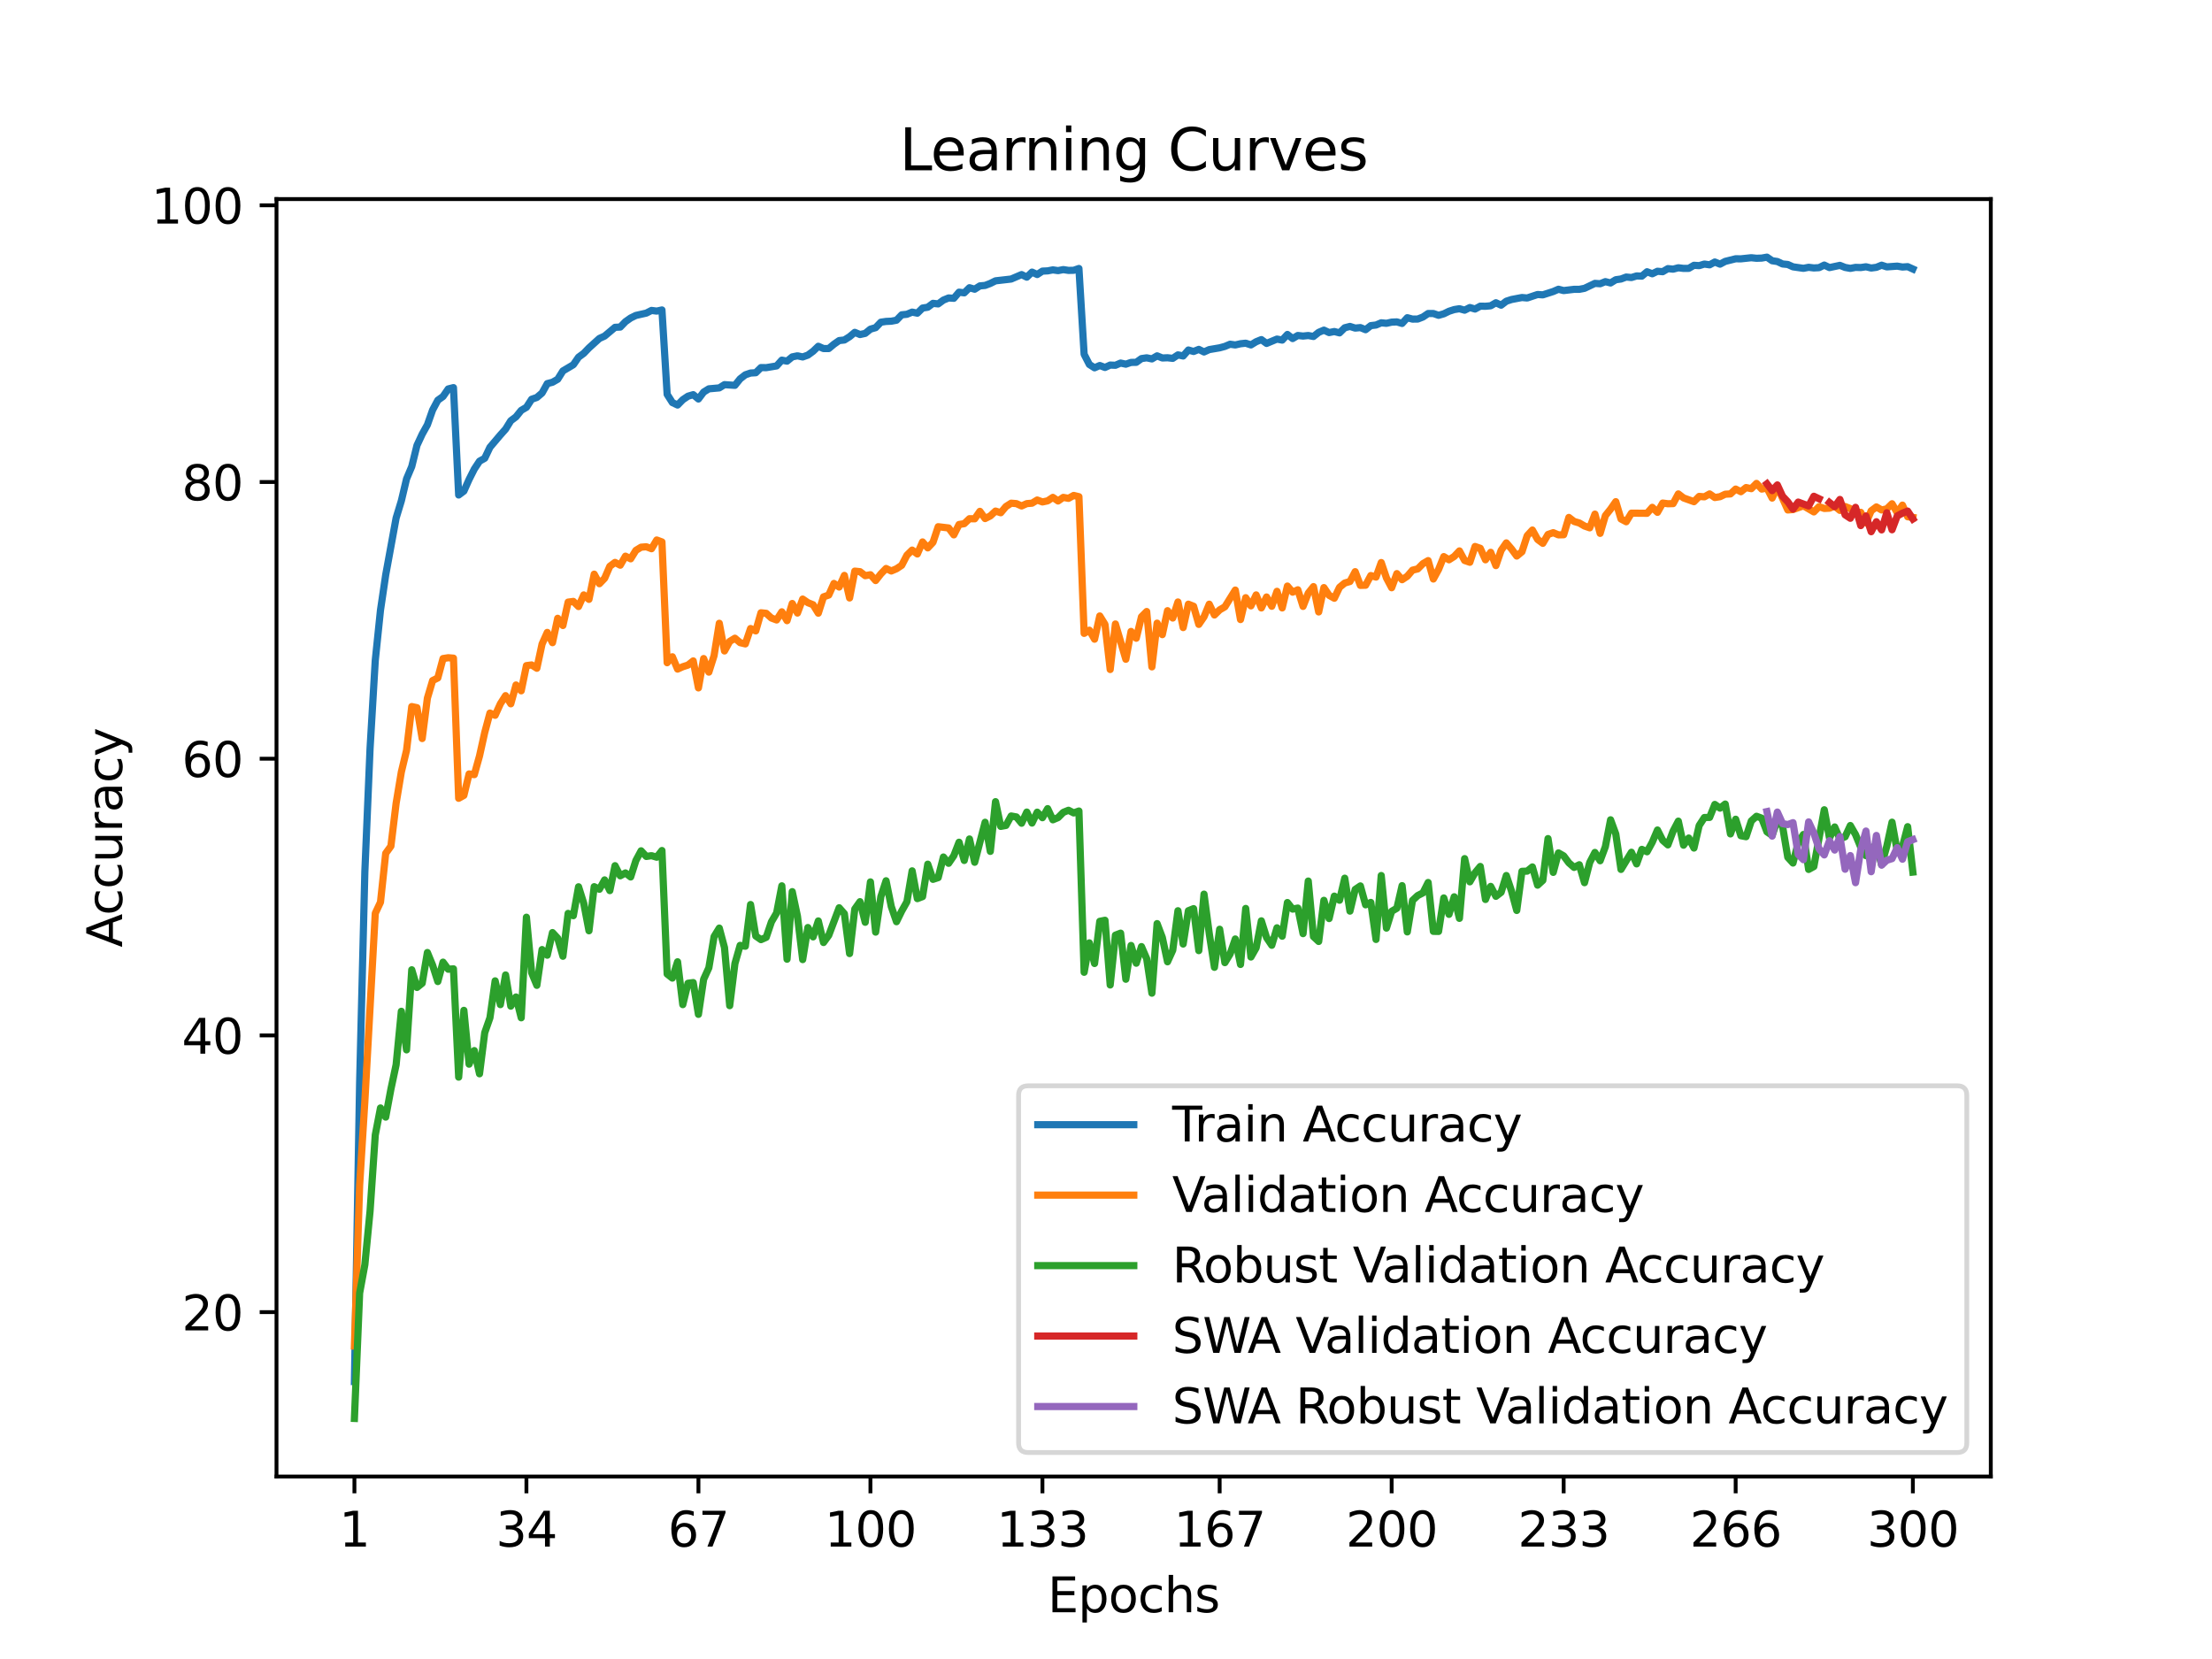 <?xml version="1.0" encoding="utf-8" standalone="no"?>
<!DOCTYPE svg PUBLIC "-//W3C//DTD SVG 1.1//EN"
  "http://www.w3.org/Graphics/SVG/1.1/DTD/svg11.dtd">
<svg xmlns:xlink="http://www.w3.org/1999/xlink" width="460.8pt" height="345.6pt" viewBox="0 0 460.8 345.6" xmlns="http://www.w3.org/2000/svg" version="1.1">
 <defs>
  <style type="text/css">*{stroke-linejoin: round; stroke-linecap: butt}</style>
 </defs>
 <g id="figure_1">
  <g id="patch_1">
   <path d="M 0 345.6 
L 460.8 345.6 
L 460.8 0 
L 0 0 
z
" style="fill: #ffffff"/>
  </g>
  <g id="axes_1">
   <g id="patch_2">
    <path d="M 57.6 307.584 
L 414.72 307.584 
L 414.72 41.472 
L 57.6 41.472 
z
" style="fill: #ffffff"/>
   </g>
   <g id="matplotlib.axis_1">
    <g id="xtick_1">
     <g id="line2d_1">
      <defs>
       <path id="m76a9f34416" d="M 0 0 
L 0 3.5 
" style="stroke: #000000; stroke-width: 0.8"/>
      </defs>
      <g>
       <use xlink:href="#m76a9f34416" x="73.833" y="307.584" style="stroke: #000000; stroke-width: 0.8"/>
      </g>
     </g>
     <g id="text_1">
      <!-- 1 -->
      <g transform="translate(70.651 322.182) scale(0.1 -0.1)">
       <defs>
        <path id="DejaVuSans-31" d="M 794 531 
L 1825 531 
L 1825 4091 
L 703 3866 
L 703 4441 
L 1819 4666 
L 2450 4666 
L 2450 531 
L 3481 531 
L 3481 0 
L 794 0 
L 794 531 
z
" transform="scale(0.016)"/>
       </defs>
       <use xlink:href="#DejaVuSans-31"/>
      </g>
     </g>
    </g>
    <g id="xtick_2">
     <g id="line2d_2">
      <g>
       <use xlink:href="#m76a9f34416" x="109.664" y="307.584" style="stroke: #000000; stroke-width: 0.8"/>
      </g>
     </g>
     <g id="text_2">
      <!-- 34 -->
      <g transform="translate(103.302 322.182) scale(0.1 -0.1)">
       <defs>
        <path id="DejaVuSans-33" d="M 2597 2516 
Q 3050 2419 3304 2112 
Q 3559 1806 3559 1356 
Q 3559 666 3084 287 
Q 2609 -91 1734 -91 
Q 1441 -91 1130 -33 
Q 819 25 488 141 
L 488 750 
Q 750 597 1062 519 
Q 1375 441 1716 441 
Q 2309 441 2620 675 
Q 2931 909 2931 1356 
Q 2931 1769 2642 2001 
Q 2353 2234 1838 2234 
L 1294 2234 
L 1294 2753 
L 1863 2753 
Q 2328 2753 2575 2939 
Q 2822 3125 2822 3475 
Q 2822 3834 2567 4026 
Q 2313 4219 1838 4219 
Q 1578 4219 1281 4162 
Q 984 4106 628 3988 
L 628 4550 
Q 988 4650 1302 4700 
Q 1616 4750 1894 4750 
Q 2613 4750 3031 4423 
Q 3450 4097 3450 3541 
Q 3450 3153 3228 2886 
Q 3006 2619 2597 2516 
z
" transform="scale(0.016)"/>
        <path id="DejaVuSans-34" d="M 2419 4116 
L 825 1625 
L 2419 1625 
L 2419 4116 
z
M 2253 4666 
L 3047 4666 
L 3047 1625 
L 3713 1625 
L 3713 1100 
L 3047 1100 
L 3047 0 
L 2419 0 
L 2419 1100 
L 313 1100 
L 313 1709 
L 2253 4666 
z
" transform="scale(0.016)"/>
       </defs>
       <use xlink:href="#DejaVuSans-33"/>
       <use xlink:href="#DejaVuSans-34" x="63.623"/>
      </g>
     </g>
    </g>
    <g id="xtick_3">
     <g id="line2d_3">
      <g>
       <use xlink:href="#m76a9f34416" x="145.496" y="307.584" style="stroke: #000000; stroke-width: 0.8"/>
      </g>
     </g>
     <g id="text_3">
      <!-- 67 -->
      <g transform="translate(139.133 322.182) scale(0.1 -0.1)">
       <defs>
        <path id="DejaVuSans-36" d="M 2113 2584 
Q 1688 2584 1439 2293 
Q 1191 2003 1191 1497 
Q 1191 994 1439 701 
Q 1688 409 2113 409 
Q 2538 409 2786 701 
Q 3034 994 3034 1497 
Q 3034 2003 2786 2293 
Q 2538 2584 2113 2584 
z
M 3366 4563 
L 3366 3988 
Q 3128 4100 2886 4159 
Q 2644 4219 2406 4219 
Q 1781 4219 1451 3797 
Q 1122 3375 1075 2522 
Q 1259 2794 1537 2939 
Q 1816 3084 2150 3084 
Q 2853 3084 3261 2657 
Q 3669 2231 3669 1497 
Q 3669 778 3244 343 
Q 2819 -91 2113 -91 
Q 1303 -91 875 529 
Q 447 1150 447 2328 
Q 447 3434 972 4092 
Q 1497 4750 2381 4750 
Q 2619 4750 2861 4703 
Q 3103 4656 3366 4563 
z
" transform="scale(0.016)"/>
        <path id="DejaVuSans-37" d="M 525 4666 
L 3525 4666 
L 3525 4397 
L 1831 0 
L 1172 0 
L 2766 4134 
L 525 4134 
L 525 4666 
z
" transform="scale(0.016)"/>
       </defs>
       <use xlink:href="#DejaVuSans-36"/>
       <use xlink:href="#DejaVuSans-37" x="63.623"/>
      </g>
     </g>
    </g>
    <g id="xtick_4">
     <g id="line2d_4">
      <g>
       <use xlink:href="#m76a9f34416" x="181.327" y="307.584" style="stroke: #000000; stroke-width: 0.8"/>
      </g>
     </g>
     <g id="text_4">
      <!-- 100 -->
      <g transform="translate(171.783 322.182) scale(0.1 -0.1)">
       <defs>
        <path id="DejaVuSans-30" d="M 2034 4250 
Q 1547 4250 1301 3770 
Q 1056 3291 1056 2328 
Q 1056 1369 1301 889 
Q 1547 409 2034 409 
Q 2525 409 2770 889 
Q 3016 1369 3016 2328 
Q 3016 3291 2770 3770 
Q 2525 4250 2034 4250 
z
M 2034 4750 
Q 2819 4750 3233 4129 
Q 3647 3509 3647 2328 
Q 3647 1150 3233 529 
Q 2819 -91 2034 -91 
Q 1250 -91 836 529 
Q 422 1150 422 2328 
Q 422 3509 836 4129 
Q 1250 4750 2034 4750 
z
" transform="scale(0.016)"/>
       </defs>
       <use xlink:href="#DejaVuSans-31"/>
       <use xlink:href="#DejaVuSans-30" x="63.623"/>
       <use xlink:href="#DejaVuSans-30" x="127.246"/>
      </g>
     </g>
    </g>
    <g id="xtick_5">
     <g id="line2d_5">
      <g>
       <use xlink:href="#m76a9f34416" x="217.158" y="307.584" style="stroke: #000000; stroke-width: 0.8"/>
      </g>
     </g>
     <g id="text_5">
      <!-- 133 -->
      <g transform="translate(207.615 322.182) scale(0.1 -0.1)">
       <use xlink:href="#DejaVuSans-31"/>
       <use xlink:href="#DejaVuSans-33" x="63.623"/>
       <use xlink:href="#DejaVuSans-33" x="127.246"/>
      </g>
     </g>
    </g>
    <g id="xtick_6">
     <g id="line2d_6">
      <g>
       <use xlink:href="#m76a9f34416" x="254.076" y="307.584" style="stroke: #000000; stroke-width: 0.8"/>
      </g>
     </g>
     <g id="text_6">
      <!-- 167 -->
      <g transform="translate(244.532 322.182) scale(0.1 -0.1)">
       <use xlink:href="#DejaVuSans-31"/>
       <use xlink:href="#DejaVuSans-36" x="63.623"/>
       <use xlink:href="#DejaVuSans-37" x="127.246"/>
      </g>
     </g>
    </g>
    <g id="xtick_7">
     <g id="line2d_7">
      <g>
       <use xlink:href="#m76a9f34416" x="289.907" y="307.584" style="stroke: #000000; stroke-width: 0.8"/>
      </g>
     </g>
     <g id="text_7">
      <!-- 200 -->
      <g transform="translate(280.363 322.182) scale(0.1 -0.1)">
       <defs>
        <path id="DejaVuSans-32" d="M 1228 531 
L 3431 531 
L 3431 0 
L 469 0 
L 469 531 
Q 828 903 1448 1529 
Q 2069 2156 2228 2338 
Q 2531 2678 2651 2914 
Q 2772 3150 2772 3378 
Q 2772 3750 2511 3984 
Q 2250 4219 1831 4219 
Q 1534 4219 1204 4116 
Q 875 4013 500 3803 
L 500 4441 
Q 881 4594 1212 4672 
Q 1544 4750 1819 4750 
Q 2544 4750 2975 4387 
Q 3406 4025 3406 3419 
Q 3406 3131 3298 2873 
Q 3191 2616 2906 2266 
Q 2828 2175 2409 1742 
Q 1991 1309 1228 531 
z
" transform="scale(0.016)"/>
       </defs>
       <use xlink:href="#DejaVuSans-32"/>
       <use xlink:href="#DejaVuSans-30" x="63.623"/>
       <use xlink:href="#DejaVuSans-30" x="127.246"/>
      </g>
     </g>
    </g>
    <g id="xtick_8">
     <g id="line2d_8">
      <g>
       <use xlink:href="#m76a9f34416" x="325.739" y="307.584" style="stroke: #000000; stroke-width: 0.8"/>
      </g>
     </g>
     <g id="text_8">
      <!-- 233 -->
      <g transform="translate(316.195 322.182) scale(0.1 -0.1)">
       <use xlink:href="#DejaVuSans-32"/>
       <use xlink:href="#DejaVuSans-33" x="63.623"/>
       <use xlink:href="#DejaVuSans-33" x="127.246"/>
      </g>
     </g>
    </g>
    <g id="xtick_9">
     <g id="line2d_9">
      <g>
       <use xlink:href="#m76a9f34416" x="361.57" y="307.584" style="stroke: #000000; stroke-width: 0.8"/>
      </g>
     </g>
     <g id="text_9">
      <!-- 266 -->
      <g transform="translate(352.026 322.182) scale(0.1 -0.1)">
       <use xlink:href="#DejaVuSans-32"/>
       <use xlink:href="#DejaVuSans-36" x="63.623"/>
       <use xlink:href="#DejaVuSans-36" x="127.246"/>
      </g>
     </g>
    </g>
    <g id="xtick_10">
     <g id="line2d_10">
      <g>
       <use xlink:href="#m76a9f34416" x="398.487" y="307.584" style="stroke: #000000; stroke-width: 0.8"/>
      </g>
     </g>
     <g id="text_10">
      <!-- 300 -->
      <g transform="translate(388.944 322.182) scale(0.1 -0.1)">
       <use xlink:href="#DejaVuSans-33"/>
       <use xlink:href="#DejaVuSans-30" x="63.623"/>
       <use xlink:href="#DejaVuSans-30" x="127.246"/>
      </g>
     </g>
    </g>
    <g id="text_11">
     <!-- Epochs -->
     <g transform="translate(218.244 335.861) scale(0.1 -0.1)">
      <defs>
       <path id="DejaVuSans-45" d="M 628 4666 
L 3578 4666 
L 3578 4134 
L 1259 4134 
L 1259 2753 
L 3481 2753 
L 3481 2222 
L 1259 2222 
L 1259 531 
L 3634 531 
L 3634 0 
L 628 0 
L 628 4666 
z
" transform="scale(0.016)"/>
       <path id="DejaVuSans-70" d="M 1159 525 
L 1159 -1331 
L 581 -1331 
L 581 3500 
L 1159 3500 
L 1159 2969 
Q 1341 3281 1617 3432 
Q 1894 3584 2278 3584 
Q 2916 3584 3314 3078 
Q 3713 2572 3713 1747 
Q 3713 922 3314 415 
Q 2916 -91 2278 -91 
Q 1894 -91 1617 61 
Q 1341 213 1159 525 
z
M 3116 1747 
Q 3116 2381 2855 2742 
Q 2594 3103 2138 3103 
Q 1681 3103 1420 2742 
Q 1159 2381 1159 1747 
Q 1159 1113 1420 752 
Q 1681 391 2138 391 
Q 2594 391 2855 752 
Q 3116 1113 3116 1747 
z
" transform="scale(0.016)"/>
       <path id="DejaVuSans-6f" d="M 1959 3097 
Q 1497 3097 1228 2736 
Q 959 2375 959 1747 
Q 959 1119 1226 758 
Q 1494 397 1959 397 
Q 2419 397 2687 759 
Q 2956 1122 2956 1747 
Q 2956 2369 2687 2733 
Q 2419 3097 1959 3097 
z
M 1959 3584 
Q 2709 3584 3137 3096 
Q 3566 2609 3566 1747 
Q 3566 888 3137 398 
Q 2709 -91 1959 -91 
Q 1206 -91 779 398 
Q 353 888 353 1747 
Q 353 2609 779 3096 
Q 1206 3584 1959 3584 
z
" transform="scale(0.016)"/>
       <path id="DejaVuSans-63" d="M 3122 3366 
L 3122 2828 
Q 2878 2963 2633 3030 
Q 2388 3097 2138 3097 
Q 1578 3097 1268 2742 
Q 959 2388 959 1747 
Q 959 1106 1268 751 
Q 1578 397 2138 397 
Q 2388 397 2633 464 
Q 2878 531 3122 666 
L 3122 134 
Q 2881 22 2623 -34 
Q 2366 -91 2075 -91 
Q 1284 -91 818 406 
Q 353 903 353 1747 
Q 353 2603 823 3093 
Q 1294 3584 2113 3584 
Q 2378 3584 2631 3529 
Q 2884 3475 3122 3366 
z
" transform="scale(0.016)"/>
       <path id="DejaVuSans-68" d="M 3513 2113 
L 3513 0 
L 2938 0 
L 2938 2094 
Q 2938 2591 2744 2837 
Q 2550 3084 2163 3084 
Q 1697 3084 1428 2787 
Q 1159 2491 1159 1978 
L 1159 0 
L 581 0 
L 581 4863 
L 1159 4863 
L 1159 2956 
Q 1366 3272 1645 3428 
Q 1925 3584 2291 3584 
Q 2894 3584 3203 3211 
Q 3513 2838 3513 2113 
z
" transform="scale(0.016)"/>
       <path id="DejaVuSans-73" d="M 2834 3397 
L 2834 2853 
Q 2591 2978 2328 3040 
Q 2066 3103 1784 3103 
Q 1356 3103 1142 2972 
Q 928 2841 928 2578 
Q 928 2378 1081 2264 
Q 1234 2150 1697 2047 
L 1894 2003 
Q 2506 1872 2764 1633 
Q 3022 1394 3022 966 
Q 3022 478 2636 193 
Q 2250 -91 1575 -91 
Q 1294 -91 989 -36 
Q 684 19 347 128 
L 347 722 
Q 666 556 975 473 
Q 1284 391 1588 391 
Q 1994 391 2212 530 
Q 2431 669 2431 922 
Q 2431 1156 2273 1281 
Q 2116 1406 1581 1522 
L 1381 1569 
Q 847 1681 609 1914 
Q 372 2147 372 2553 
Q 372 3047 722 3315 
Q 1072 3584 1716 3584 
Q 2034 3584 2315 3537 
Q 2597 3491 2834 3397 
z
" transform="scale(0.016)"/>
      </defs>
      <use xlink:href="#DejaVuSans-45"/>
      <use xlink:href="#DejaVuSans-70" x="63.184"/>
      <use xlink:href="#DejaVuSans-6f" x="126.66"/>
      <use xlink:href="#DejaVuSans-63" x="187.842"/>
      <use xlink:href="#DejaVuSans-68" x="242.822"/>
      <use xlink:href="#DejaVuSans-73" x="306.201"/>
     </g>
    </g>
   </g>
   <g id="matplotlib.axis_2">
    <g id="ytick_1">
     <g id="line2d_11">
      <defs>
       <path id="m27cf11f253" d="M 0 0 
L -3.5 0 
" style="stroke: #000000; stroke-width: 0.8"/>
      </defs>
      <g>
       <use xlink:href="#m27cf11f253" x="57.6" y="273.345" style="stroke: #000000; stroke-width: 0.8"/>
      </g>
     </g>
     <g id="text_12">
      <!-- 20 -->
      <g transform="translate(37.875 277.144) scale(0.1 -0.1)">
       <use xlink:href="#DejaVuSans-32"/>
       <use xlink:href="#DejaVuSans-30" x="63.623"/>
      </g>
     </g>
    </g>
    <g id="ytick_2">
     <g id="line2d_12">
      <g>
       <use xlink:href="#m27cf11f253" x="57.6" y="215.702" style="stroke: #000000; stroke-width: 0.8"/>
      </g>
     </g>
     <g id="text_13">
      <!-- 40 -->
      <g transform="translate(37.875 219.501) scale(0.1 -0.1)">
       <use xlink:href="#DejaVuSans-34"/>
       <use xlink:href="#DejaVuSans-30" x="63.623"/>
      </g>
     </g>
    </g>
    <g id="ytick_3">
     <g id="line2d_13">
      <g>
       <use xlink:href="#m27cf11f253" x="57.6" y="158.058" style="stroke: #000000; stroke-width: 0.8"/>
      </g>
     </g>
     <g id="text_14">
      <!-- 60 -->
      <g transform="translate(37.875 161.857) scale(0.1 -0.1)">
       <use xlink:href="#DejaVuSans-36"/>
       <use xlink:href="#DejaVuSans-30" x="63.623"/>
      </g>
     </g>
    </g>
    <g id="ytick_4">
     <g id="line2d_14">
      <g>
       <use xlink:href="#m27cf11f253" x="57.6" y="100.415" style="stroke: #000000; stroke-width: 0.8"/>
      </g>
     </g>
     <g id="text_15">
      <!-- 80 -->
      <g transform="translate(37.875 104.214) scale(0.1 -0.1)">
       <defs>
        <path id="DejaVuSans-38" d="M 2034 2216 
Q 1584 2216 1326 1975 
Q 1069 1734 1069 1313 
Q 1069 891 1326 650 
Q 1584 409 2034 409 
Q 2484 409 2743 651 
Q 3003 894 3003 1313 
Q 3003 1734 2745 1975 
Q 2488 2216 2034 2216 
z
M 1403 2484 
Q 997 2584 770 2862 
Q 544 3141 544 3541 
Q 544 4100 942 4425 
Q 1341 4750 2034 4750 
Q 2731 4750 3128 4425 
Q 3525 4100 3525 3541 
Q 3525 3141 3298 2862 
Q 3072 2584 2669 2484 
Q 3125 2378 3379 2068 
Q 3634 1759 3634 1313 
Q 3634 634 3220 271 
Q 2806 -91 2034 -91 
Q 1263 -91 848 271 
Q 434 634 434 1313 
Q 434 1759 690 2068 
Q 947 2378 1403 2484 
z
M 1172 3481 
Q 1172 3119 1398 2916 
Q 1625 2713 2034 2713 
Q 2441 2713 2670 2916 
Q 2900 3119 2900 3481 
Q 2900 3844 2670 4047 
Q 2441 4250 2034 4250 
Q 1625 4250 1398 4047 
Q 1172 3844 1172 3481 
z
" transform="scale(0.016)"/>
       </defs>
       <use xlink:href="#DejaVuSans-38"/>
       <use xlink:href="#DejaVuSans-30" x="63.623"/>
      </g>
     </g>
    </g>
    <g id="ytick_5">
     <g id="line2d_15">
      <g>
       <use xlink:href="#m27cf11f253" x="57.6" y="42.771" style="stroke: #000000; stroke-width: 0.8"/>
      </g>
     </g>
     <g id="text_16">
      <!-- 100 -->
      <g transform="translate(31.512 46.571) scale(0.1 -0.1)">
       <use xlink:href="#DejaVuSans-31"/>
       <use xlink:href="#DejaVuSans-30" x="63.623"/>
       <use xlink:href="#DejaVuSans-30" x="127.246"/>
      </g>
     </g>
    </g>
    <g id="text_17">
     <!-- Accuracy -->
     <g transform="translate(25.433 197.356) rotate(-90) scale(0.1 -0.1)">
      <defs>
       <path id="DejaVuSans-41" d="M 2188 4044 
L 1331 1722 
L 3047 1722 
L 2188 4044 
z
M 1831 4666 
L 2547 4666 
L 4325 0 
L 3669 0 
L 3244 1197 
L 1141 1197 
L 716 0 
L 50 0 
L 1831 4666 
z
" transform="scale(0.016)"/>
       <path id="DejaVuSans-75" d="M 544 1381 
L 544 3500 
L 1119 3500 
L 1119 1403 
Q 1119 906 1312 657 
Q 1506 409 1894 409 
Q 2359 409 2629 706 
Q 2900 1003 2900 1516 
L 2900 3500 
L 3475 3500 
L 3475 0 
L 2900 0 
L 2900 538 
Q 2691 219 2414 64 
Q 2138 -91 1772 -91 
Q 1169 -91 856 284 
Q 544 659 544 1381 
z
M 1991 3584 
L 1991 3584 
z
" transform="scale(0.016)"/>
       <path id="DejaVuSans-72" d="M 2631 2963 
Q 2534 3019 2420 3045 
Q 2306 3072 2169 3072 
Q 1681 3072 1420 2755 
Q 1159 2438 1159 1844 
L 1159 0 
L 581 0 
L 581 3500 
L 1159 3500 
L 1159 2956 
Q 1341 3275 1631 3429 
Q 1922 3584 2338 3584 
Q 2397 3584 2469 3576 
Q 2541 3569 2628 3553 
L 2631 2963 
z
" transform="scale(0.016)"/>
       <path id="DejaVuSans-61" d="M 2194 1759 
Q 1497 1759 1228 1600 
Q 959 1441 959 1056 
Q 959 750 1161 570 
Q 1363 391 1709 391 
Q 2188 391 2477 730 
Q 2766 1069 2766 1631 
L 2766 1759 
L 2194 1759 
z
M 3341 1997 
L 3341 0 
L 2766 0 
L 2766 531 
Q 2569 213 2275 61 
Q 1981 -91 1556 -91 
Q 1019 -91 701 211 
Q 384 513 384 1019 
Q 384 1609 779 1909 
Q 1175 2209 1959 2209 
L 2766 2209 
L 2766 2266 
Q 2766 2663 2505 2880 
Q 2244 3097 1772 3097 
Q 1472 3097 1187 3025 
Q 903 2953 641 2809 
L 641 3341 
Q 956 3463 1253 3523 
Q 1550 3584 1831 3584 
Q 2591 3584 2966 3190 
Q 3341 2797 3341 1997 
z
" transform="scale(0.016)"/>
       <path id="DejaVuSans-79" d="M 2059 -325 
Q 1816 -950 1584 -1140 
Q 1353 -1331 966 -1331 
L 506 -1331 
L 506 -850 
L 844 -850 
Q 1081 -850 1212 -737 
Q 1344 -625 1503 -206 
L 1606 56 
L 191 3500 
L 800 3500 
L 1894 763 
L 2988 3500 
L 3597 3500 
L 2059 -325 
z
" transform="scale(0.016)"/>
      </defs>
      <use xlink:href="#DejaVuSans-41"/>
      <use xlink:href="#DejaVuSans-63" x="66.658"/>
      <use xlink:href="#DejaVuSans-63" x="121.639"/>
      <use xlink:href="#DejaVuSans-75" x="176.619"/>
      <use xlink:href="#DejaVuSans-72" x="239.998"/>
      <use xlink:href="#DejaVuSans-61" x="281.111"/>
      <use xlink:href="#DejaVuSans-63" x="342.391"/>
      <use xlink:href="#DejaVuSans-79" x="397.371"/>
     </g>
    </g>
   </g>
   <g id="line2d_16">
    <path d="M 73.833 287.808 
L 74.919 225.501 
L 76.004 181.634 
L 77.09 155.92 
L 78.176 137.56 
L 79.262 127.109 
L 80.348 119.771 
L 82.519 107.908 
L 83.605 104.34 
L 84.691 99.758 
L 85.777 97.181 
L 86.862 92.783 
L 87.948 90.448 
L 89.034 88.494 
L 90.12 85.41 
L 91.206 83.375 
L 92.291 82.597 
L 93.377 81.024 
L 94.463 80.747 
L 95.549 103.118 
L 96.635 102.305 
L 97.72 99.873 
L 98.806 97.717 
L 99.892 96.074 
L 100.978 95.463 
L 102.064 93.175 
L 104.235 90.615 
L 105.321 89.399 
L 106.407 87.647 
L 107.493 86.834 
L 108.578 85.485 
L 109.664 84.851 
L 110.75 83.174 
L 111.836 82.799 
L 112.922 81.871 
L 114.007 79.911 
L 115.093 79.629 
L 116.179 79.006 
L 117.265 77.271 
L 119.436 75.98 
L 120.522 74.406 
L 121.608 73.605 
L 122.694 72.475 
L 124.865 70.509 
L 125.951 70.014 
L 128.123 68.186 
L 129.209 68.134 
L 130.294 67.01 
L 131.38 66.244 
L 132.466 65.713 
L 134.638 65.223 
L 135.723 64.67 
L 136.809 64.808 
L 137.895 64.572 
L 138.981 82.153 
L 140.067 83.865 
L 141.152 84.373 
L 142.238 83.266 
L 143.324 82.534 
L 144.41 82.217 
L 145.496 83.116 
L 146.581 81.675 
L 147.667 81 
L 149.839 80.805 
L 150.925 80.13 
L 153.096 80.274 
L 154.182 78.92 
L 155.268 78.078 
L 156.354 77.709 
L 157.439 77.646 
L 158.525 76.573 
L 159.611 76.591 
L 161.783 76.228 
L 162.868 75.023 
L 163.954 75.236 
L 165.04 74.348 
L 166.126 74.124 
L 167.212 74.36 
L 168.297 73.974 
L 169.383 73.178 
L 170.469 72.135 
L 171.555 72.613 
L 172.641 72.608 
L 173.726 71.703 
L 174.812 70.947 
L 175.898 70.826 
L 176.984 70.14 
L 178.07 69.235 
L 179.155 69.691 
L 180.241 69.449 
L 181.327 68.567 
L 182.413 68.256 
L 183.499 67.12 
L 184.584 66.959 
L 185.67 66.912 
L 186.756 66.705 
L 187.842 65.581 
L 188.928 65.471 
L 190.013 65.016 
L 191.099 65.241 
L 192.185 64.174 
L 193.271 64.001 
L 194.357 63.194 
L 195.442 63.31 
L 196.528 62.514 
L 197.614 62.07 
L 198.7 62.14 
L 199.786 60.866 
L 200.871 61.004 
L 201.957 59.938 
L 203.043 60.249 
L 204.129 59.557 
L 205.215 59.459 
L 206.3 59.044 
L 207.386 58.502 
L 210.644 58.128 
L 212.815 57.2 
L 213.901 57.736 
L 214.987 56.687 
L 216.073 57.188 
L 217.158 56.479 
L 218.244 56.427 
L 219.33 56.22 
L 220.416 56.375 
L 221.502 56.162 
L 222.587 56.329 
L 223.673 56.306 
L 224.759 55.931 
L 225.845 73.807 
L 226.931 75.928 
L 228.016 76.62 
L 229.102 76.141 
L 230.188 76.55 
L 231.274 76.049 
L 232.36 76.095 
L 233.445 75.634 
L 234.531 75.864 
L 235.617 75.496 
L 236.703 75.478 
L 237.789 74.7 
L 238.875 74.539 
L 239.96 74.769 
L 241.046 74.129 
L 242.132 74.573 
L 243.218 74.527 
L 244.304 74.654 
L 245.389 73.928 
L 246.475 74.158 
L 247.561 72.913 
L 248.647 73.219 
L 249.733 72.781 
L 250.818 73.322 
L 251.904 72.827 
L 254.076 72.458 
L 255.162 72.164 
L 256.247 71.708 
L 257.333 71.858 
L 258.419 71.61 
L 259.505 71.495 
L 260.591 71.852 
L 261.676 71.19 
L 262.762 70.746 
L 263.848 71.541 
L 266.02 70.636 
L 267.105 70.849 
L 268.191 69.674 
L 269.277 70.527 
L 270.363 69.887 
L 271.449 70.008 
L 272.534 69.893 
L 273.62 70.094 
L 274.706 69.235 
L 275.792 68.774 
L 276.878 69.282 
L 277.963 69.063 
L 279.049 69.345 
L 280.135 68.279 
L 281.221 68.002 
L 282.307 68.348 
L 283.392 68.244 
L 284.478 68.682 
L 285.564 67.835 
L 286.65 67.708 
L 287.736 67.247 
L 288.821 67.351 
L 289.907 67.108 
L 290.993 67.057 
L 292.079 67.379 
L 293.165 66.186 
L 294.25 66.474 
L 295.336 66.463 
L 296.422 66.042 
L 297.508 65.31 
L 298.594 65.31 
L 299.679 65.685 
L 300.765 65.373 
L 301.851 64.843 
L 302.937 64.491 
L 304.023 64.313 
L 305.108 64.618 
L 306.194 64.065 
L 307.28 64.376 
L 308.366 63.782 
L 309.452 63.8 
L 310.537 63.702 
L 311.623 63.068 
L 312.709 63.575 
L 313.795 62.745 
L 314.881 62.393 
L 317.052 61.978 
L 318.138 62.076 
L 320.31 61.35 
L 321.395 61.425 
L 323.567 60.727 
L 324.653 60.255 
L 325.739 60.531 
L 327.91 60.272 
L 328.996 60.272 
L 330.082 60.064 
L 332.253 59.033 
L 333.339 59.108 
L 334.425 58.669 
L 335.511 58.946 
L 336.597 58.272 
L 337.682 58.122 
L 338.768 57.713 
L 339.854 57.816 
L 340.94 57.482 
L 342.026 57.522 
L 343.111 56.612 
L 344.197 57.032 
L 345.283 56.508 
L 346.369 56.6 
L 347.455 55.96 
L 348.54 56.07 
L 349.626 55.782 
L 350.712 55.914 
L 351.798 55.903 
L 352.884 55.268 
L 353.969 55.338 
L 355.055 55.009 
L 356.141 55.17 
L 357.227 54.583 
L 358.313 55.026 
L 359.398 54.45 
L 361.57 53.908 
L 362.656 53.92 
L 364.827 53.689 
L 365.913 53.804 
L 366.999 53.764 
L 368.085 53.568 
L 369.171 54.317 
L 370.256 54.479 
L 371.342 54.992 
L 372.428 55.096 
L 373.514 55.586 
L 375.685 55.897 
L 376.771 55.684 
L 377.857 55.816 
L 378.943 55.758 
L 380.029 55.222 
L 381.114 55.741 
L 383.286 55.28 
L 384.372 55.712 
L 385.458 55.908 
L 386.543 55.701 
L 387.629 55.735 
L 388.715 55.574 
L 389.801 55.833 
L 390.887 55.689 
L 391.972 55.245 
L 393.058 55.597 
L 395.23 55.441 
L 396.316 55.626 
L 397.401 55.551 
L 398.487 56.041 
L 398.487 56.041 
" clip-path="url(#pe3b081686e)" style="fill: none; stroke: #1f77b4; stroke-width: 1.5; stroke-linecap: square"/>
   </g>
   <g id="line2d_17">
    <path d="M 73.833 280.406 
L 74.919 246.944 
L 76.004 229.45 
L 78.176 190.252 
L 79.262 187.946 
L 80.348 177.772 
L 81.433 176.274 
L 82.519 167.339 
L 83.605 160.825 
L 84.691 156.3 
L 85.777 147.192 
L 86.862 147.423 
L 87.948 153.85 
L 89.034 145.434 
L 90.12 141.774 
L 91.206 141.226 
L 92.291 137.191 
L 93.377 137.018 
L 94.463 137.105 
L 95.549 166.301 
L 96.635 165.696 
L 97.72 161.229 
L 98.806 161.373 
L 99.892 157.482 
L 100.978 152.582 
L 102.064 148.547 
L 103.149 149.008 
L 104.235 146.616 
L 105.321 144.915 
L 106.407 146.616 
L 107.493 142.696 
L 108.578 143.907 
L 109.664 138.661 
L 110.75 138.517 
L 111.836 139.209 
L 112.922 134.165 
L 114.007 131.744 
L 115.093 133.877 
L 116.179 128.804 
L 117.265 130.303 
L 118.351 125.432 
L 119.436 125.288 
L 120.522 126.354 
L 121.608 123.933 
L 122.694 124.856 
L 123.78 119.61 
L 124.865 121.599 
L 125.951 120.475 
L 127.037 117.967 
L 128.123 117.16 
L 129.209 117.737 
L 130.294 115.863 
L 131.38 116.411 
L 132.466 114.653 
L 133.552 113.99 
L 134.638 113.903 
L 135.723 114.307 
L 136.809 112.491 
L 137.895 112.895 
L 138.981 138.056 
L 140.067 136.817 
L 141.152 139.382 
L 142.238 138.892 
L 143.324 138.546 
L 144.41 137.681 
L 145.496 143.301 
L 146.581 137.191 
L 147.667 140.016 
L 148.753 136.586 
L 149.839 129.842 
L 150.925 135.606 
L 152.01 133.617 
L 153.096 132.954 
L 154.182 133.877 
L 155.268 134.136 
L 156.354 130.937 
L 157.439 131.427 
L 158.525 127.651 
L 159.611 127.767 
L 160.697 128.747 
L 161.783 129.15 
L 162.868 127.45 
L 163.954 129.294 
L 165.04 125.72 
L 166.126 127.709 
L 167.212 124.798 
L 168.297 125.547 
L 169.383 125.98 
L 170.469 127.738 
L 171.555 124.337 
L 172.641 123.962 
L 173.726 121.541 
L 174.812 122.29 
L 175.898 119.869 
L 176.984 124.567 
L 178.07 118.976 
L 179.155 119.091 
L 180.241 119.927 
L 181.327 119.725 
L 182.413 120.936 
L 183.499 119.552 
L 184.584 118.428 
L 185.67 118.947 
L 186.756 118.486 
L 187.842 117.765 
L 188.928 115.661 
L 190.013 114.595 
L 191.099 115.402 
L 192.185 112.895 
L 193.271 114.134 
L 194.357 112.981 
L 195.442 109.724 
L 197.614 109.984 
L 198.7 111.425 
L 199.786 109.263 
L 200.871 109.09 
L 201.957 108.053 
L 203.043 108.081 
L 204.129 106.525 
L 205.215 108.024 
L 206.3 107.476 
L 207.386 106.467 
L 208.472 106.813 
L 209.558 105.516 
L 210.644 104.825 
L 211.729 104.911 
L 212.815 105.401 
L 213.901 104.911 
L 214.987 104.825 
L 216.073 104.162 
L 217.158 104.565 
L 218.244 104.335 
L 219.33 103.614 
L 220.416 104.363 
L 221.502 103.614 
L 222.587 103.816 
L 223.673 103.21 
L 224.759 103.47 
L 225.845 131.946 
L 226.931 131.283 
L 228.016 133.156 
L 229.102 128.314 
L 230.188 130.072 
L 231.274 139.468 
L 232.36 129.986 
L 234.531 137.335 
L 235.617 131.542 
L 236.703 132.954 
L 237.789 128.487 
L 238.875 127.392 
L 239.96 138.921 
L 241.046 129.813 
L 242.132 132.205 
L 243.218 127.219 
L 244.304 128.747 
L 245.389 125.403 
L 246.475 130.735 
L 247.561 125.864 
L 248.647 126.297 
L 249.733 130.072 
L 250.818 128.487 
L 251.904 125.864 
L 252.99 128.112 
L 254.076 127.046 
L 255.162 126.412 
L 257.333 122.925 
L 258.419 129.064 
L 259.505 124.51 
L 260.591 126.21 
L 261.676 123.933 
L 262.762 126.643 
L 263.848 124.366 
L 264.934 126.297 
L 266.02 123.184 
L 267.105 126.643 
L 268.191 122.089 
L 269.277 123.357 
L 270.363 122.867 
L 271.449 126.325 
L 272.534 123.559 
L 273.62 122.204 
L 274.706 127.478 
L 275.792 122.406 
L 276.878 124.02 
L 277.963 124.625 
L 279.049 122.348 
L 280.135 121.455 
L 281.221 121.138 
L 282.307 119.091 
L 283.392 121.945 
L 284.478 121.916 
L 285.564 119.898 
L 286.65 120.215 
L 287.736 117.189 
L 288.821 120.388 
L 289.907 122.435 
L 290.993 119.495 
L 292.079 120.763 
L 293.165 120.042 
L 294.25 118.774 
L 295.336 118.515 
L 296.422 117.42 
L 297.508 116.786 
L 298.594 120.619 
L 299.679 118.63 
L 300.765 115.95 
L 301.851 116.613 
L 302.937 115.921 
L 304.023 114.768 
L 305.108 116.757 
L 306.194 117.131 
L 307.28 113.846 
L 308.366 114.22 
L 309.452 116.613 
L 310.537 115.056 
L 311.623 117.823 
L 312.709 114.653 
L 313.795 113.096 
L 314.881 114.364 
L 315.966 115.834 
L 317.052 114.941 
L 318.138 111.598 
L 319.224 110.416 
L 320.31 112.376 
L 321.395 113.183 
L 322.481 111.338 
L 323.567 110.964 
L 324.653 111.425 
L 325.739 111.396 
L 326.824 107.793 
L 327.91 108.629 
L 328.996 108.946 
L 330.082 109.58 
L 331.168 109.955 
L 332.253 107.101 
L 333.339 111.108 
L 334.425 107.418 
L 335.511 106.064 
L 336.597 104.507 
L 337.682 108.11 
L 338.768 108.687 
L 339.854 106.9 
L 343.111 106.928 
L 344.197 105.689 
L 345.283 106.727 
L 346.369 104.796 
L 347.455 104.94 
L 348.54 104.911 
L 349.626 102.893 
L 350.712 103.729 
L 352.884 104.507 
L 353.969 103.412 
L 355.055 103.499 
L 356.141 102.893 
L 357.227 103.643 
L 358.313 103.47 
L 359.398 102.951 
L 360.484 102.893 
L 361.57 101.885 
L 362.656 102.432 
L 363.742 101.568 
L 364.827 101.798 
L 365.913 100.703 
L 366.999 101.885 
L 368.085 101.654 
L 369.171 103.758 
L 370.256 101.395 
L 372.428 106.237 
L 373.514 106.15 
L 375.685 105.372 
L 377.857 106.64 
L 378.943 105.545 
L 380.029 105.92 
L 381.114 105.862 
L 382.2 105.43 
L 383.286 106.323 
L 384.372 105.516 
L 385.458 105.949 
L 386.543 106.986 
L 387.629 106.727 
L 388.715 108.946 
L 389.801 106.41 
L 390.887 105.603 
L 391.972 106.237 
L 393.058 106.006 
L 394.144 104.94 
L 395.23 106.813 
L 396.316 105.228 
L 397.401 107.649 
L 398.487 107.793 
L 398.487 107.793 
" clip-path="url(#pe3b081686e)" style="fill: none; stroke: #ff7f0e; stroke-width: 1.5; stroke-linecap: square"/>
   </g>
   <g id="line2d_18">
    <path d="M 73.833 295.488 
L 74.919 269.37 
L 76.004 263.466 
L 77.09 252.315 
L 78.176 236.433 
L 79.262 230.808 
L 80.348 232.716 
L 81.433 226.892 
L 82.519 221.804 
L 83.605 210.673 
L 84.691 218.703 
L 85.777 202.026 
L 86.862 205.703 
L 87.948 204.829 
L 89.034 198.428 
L 90.12 201.072 
L 91.206 204.471 
L 92.291 200.436 
L 93.377 201.907 
L 94.463 201.827 
L 95.549 224.388 
L 96.635 210.474 
L 97.72 221.685 
L 98.806 218.862 
L 99.892 223.692 
L 100.978 215.125 
L 102.064 212.024 
L 103.149 204.332 
L 104.235 209.281 
L 105.321 203.1 
L 106.407 209.599 
L 107.493 207.691 
L 108.578 212.024 
L 109.664 191.074 
L 110.75 202.642 
L 111.836 205.266 
L 112.922 197.812 
L 114.007 198.985 
L 115.093 194.274 
L 116.179 195.447 
L 117.265 199.204 
L 118.351 190.279 
L 119.436 190.756 
L 120.522 184.733 
L 121.608 188.192 
L 122.694 193.896 
L 123.78 184.713 
L 124.865 185.25 
L 125.951 183.302 
L 127.037 185.528 
L 128.123 180.34 
L 129.209 182.447 
L 130.294 181.851 
L 131.38 182.686 
L 132.466 179.267 
L 133.552 177.24 
L 134.638 178.412 
L 135.723 178.253 
L 136.809 178.571 
L 137.895 177.18 
L 138.981 202.901 
L 140.067 203.755 
L 141.152 200.357 
L 142.238 209.281 
L 143.324 204.829 
L 144.41 204.69 
L 145.496 211.309 
L 146.581 203.994 
L 147.667 201.609 
L 148.753 195.109 
L 149.839 193.34 
L 150.925 197.395 
L 152.01 209.5 
L 153.096 200.734 
L 154.182 196.938 
L 155.268 197.117 
L 156.354 188.43 
L 157.439 194.99 
L 158.525 195.745 
L 159.611 195.268 
L 160.697 192.048 
L 161.783 190.179 
L 162.868 184.534 
L 163.954 199.82 
L 165.04 185.747 
L 166.126 190.875 
L 167.212 199.899 
L 168.297 193.221 
L 169.383 195.169 
L 170.469 191.849 
L 171.555 196.341 
L 172.641 194.851 
L 174.812 189.106 
L 175.898 190.338 
L 176.984 198.647 
L 178.07 189.365 
L 179.155 187.834 
L 180.241 192.127 
L 181.327 183.719 
L 182.413 194.175 
L 183.499 186.781 
L 184.584 183.481 
L 185.67 188.848 
L 186.756 192.008 
L 187.842 189.782 
L 188.928 187.854 
L 190.013 181.414 
L 191.099 187.198 
L 192.185 186.781 
L 193.271 180.022 
L 194.357 183.183 
L 195.442 182.825 
L 196.528 178.532 
L 197.614 179.843 
L 198.7 178.253 
L 199.786 175.451 
L 200.871 179.247 
L 201.957 174.775 
L 203.043 179.625 
L 205.215 171.296 
L 206.3 177.359 
L 207.386 167.003 
L 208.472 172.151 
L 209.558 171.952 
L 210.644 169.984 
L 211.729 170.183 
L 212.815 171.495 
L 213.901 169.169 
L 214.987 171.455 
L 216.073 169.189 
L 217.158 170.342 
L 218.244 168.454 
L 219.33 170.779 
L 220.416 170.322 
L 221.502 169.229 
L 222.587 168.792 
L 223.673 169.348 
L 224.759 168.951 
L 225.845 202.543 
L 226.931 196.421 
L 228.016 200.714 
L 229.102 191.929 
L 230.188 191.71 
L 231.274 205.187 
L 232.36 194.811 
L 233.445 194.393 
L 234.531 203.994 
L 235.617 196.958 
L 236.703 200.655 
L 237.789 197.196 
L 238.875 199.72 
L 239.96 206.896 
L 241.046 192.406 
L 242.132 195.288 
L 243.218 200.357 
L 244.304 197.951 
L 245.389 189.722 
L 246.475 196.659 
L 247.561 189.722 
L 248.647 189.285 
L 249.733 198.031 
L 250.818 186.264 
L 251.904 194.453 
L 252.99 201.509 
L 254.076 193.578 
L 255.162 200.535 
L 256.247 198.746 
L 257.333 195.606 
L 258.419 200.913 
L 259.505 189.245 
L 260.591 199.363 
L 261.676 197.454 
L 262.762 191.829 
L 263.848 195.308 
L 264.934 196.918 
L 266.02 193.28 
L 267.105 195.029 
L 268.191 188.013 
L 269.277 189.384 
L 270.363 189.166 
L 271.449 194.493 
L 272.534 183.541 
L 273.62 195.109 
L 274.706 196.123 
L 275.792 187.556 
L 276.878 191.352 
L 277.963 186.681 
L 279.049 187.536 
L 280.135 182.944 
L 281.221 189.802 
L 282.307 185.29 
L 283.392 184.554 
L 284.478 188.49 
L 285.564 187.993 
L 286.65 195.705 
L 287.736 182.388 
L 288.821 193.34 
L 289.907 189.842 
L 290.993 189.206 
L 292.079 184.495 
L 293.165 194.135 
L 294.25 187.576 
L 295.336 186.562 
L 296.422 186.005 
L 297.508 183.839 
L 298.594 194.016 
L 299.679 194.036 
L 300.765 187.059 
L 301.851 190.478 
L 302.937 186.82 
L 304.023 191.312 
L 305.108 178.869 
L 306.194 183.7 
L 307.28 181.811 
L 308.366 180.499 
L 309.452 187.377 
L 310.537 184.654 
L 311.623 186.721 
L 312.709 185.886 
L 313.795 182.388 
L 314.881 185.648 
L 315.966 189.663 
L 317.052 181.513 
L 318.138 181.473 
L 319.224 180.599 
L 320.31 184.395 
L 321.395 183.401 
L 322.481 174.695 
L 323.567 181.732 
L 324.653 177.677 
L 325.739 178.293 
L 326.824 179.744 
L 327.91 180.698 
L 328.996 180.142 
L 330.082 183.878 
L 331.168 179.665 
L 332.253 177.577 
L 333.339 179.307 
L 334.425 176.385 
L 335.511 170.779 
L 336.597 173.741 
L 337.682 181.116 
L 339.854 177.538 
L 340.94 179.963 
L 342.026 176.941 
L 343.111 177.438 
L 344.197 175.451 
L 345.283 172.906 
L 346.369 175.053 
L 347.455 176.007 
L 348.54 173.125 
L 349.626 171.058 
L 350.712 176.067 
L 351.798 174.576 
L 352.884 176.663 
L 353.969 171.972 
L 355.055 170.302 
L 356.141 170.283 
L 357.227 167.579 
L 358.313 168.354 
L 359.398 167.5 
L 360.484 173.721 
L 361.57 170.66 
L 362.656 174.099 
L 363.742 174.298 
L 364.827 171.018 
L 365.913 170.044 
L 366.999 170.442 
L 368.085 173.284 
L 369.171 174.019 
L 370.256 170.899 
L 371.342 172.151 
L 372.428 178.591 
L 373.514 179.784 
L 374.6 175.53 
L 375.685 173.841 
L 376.771 181.116 
L 377.857 180.519 
L 380.029 168.692 
L 381.114 174.576 
L 382.2 172.27 
L 383.286 174.755 
L 384.372 174.318 
L 385.458 171.972 
L 386.543 173.86 
L 387.629 176.504 
L 388.715 178.253 
L 389.801 176.643 
L 390.887 176.087 
L 391.972 180.142 
L 393.058 176.266 
L 394.144 171.276 
L 395.23 177.299 
L 396.316 176.365 
L 397.401 172.211 
L 398.487 181.672 
L 398.487 181.672 
" clip-path="url(#pe3b081686e)" style="fill: none; stroke: #2ca02c; stroke-width: 1.5; stroke-linecap: square"/>
   </g>
   <g id="line2d_19">
    <path d="M 368.085 100.789 
L 369.171 102.202 
L 370.256 101.02 
L 371.342 103.383 
L 372.428 104.536 
L 373.514 106.064 
L 374.6 104.594 
L 376.771 105.401 
L 377.857 103.383 
L 378.943 103.902 
M 381.114 104.68 
L 382.2 105.545 
L 383.286 104.046 
L 384.372 107.246 
L 385.458 107.966 
L 386.543 105.689 
L 387.629 109.494 
L 388.715 107.476 
L 389.801 110.762 
L 390.887 108.687 
L 391.972 110.387 
L 393.058 106.813 
L 394.144 110.358 
L 395.23 107.476 
L 396.316 106.9 
L 397.401 106.467 
L 398.487 108.11 
L 398.487 108.11 
" clip-path="url(#pe3b081686e)" style="fill: none; stroke: #d62728; stroke-width: 1.5; stroke-linecap: square"/>
   </g>
   <g id="line2d_20">
    <path d="M 368.085 169.07 
L 369.171 174.178 
L 370.256 169.169 
L 371.342 171.575 
L 372.428 171.773 
L 373.514 171.376 
L 374.6 177.995 
L 375.685 179.088 
L 376.771 171.217 
L 377.857 173.562 
L 378.943 176.822 
L 380.029 178.094 
L 381.114 175.133 
L 382.2 177.081 
L 383.286 174.278 
L 384.372 181.076 
L 385.458 178.233 
L 386.543 183.878 
L 387.629 177.001 
L 388.715 173.125 
L 389.801 181.593 
L 390.887 174.039 
L 391.972 180.221 
L 393.058 179.207 
L 394.144 178.869 
L 395.23 176.584 
L 396.316 178.989 
L 397.401 175.351 
L 398.487 174.914 
L 398.487 174.914 
" clip-path="url(#pe3b081686e)" style="fill: none; stroke: #9467bd; stroke-width: 1.5; stroke-linecap: square"/>
   </g>
   <g id="patch_3">
    <path d="M 57.6 307.584 
L 57.6 41.472 
" style="fill: none; stroke: #000000; stroke-width: 0.8; stroke-linejoin: miter; stroke-linecap: square"/>
   </g>
   <g id="patch_4">
    <path d="M 414.72 307.584 
L 414.72 41.472 
" style="fill: none; stroke: #000000; stroke-width: 0.8; stroke-linejoin: miter; stroke-linecap: square"/>
   </g>
   <g id="patch_5">
    <path d="M 57.6 307.584 
L 414.72 307.584 
" style="fill: none; stroke: #000000; stroke-width: 0.8; stroke-linejoin: miter; stroke-linecap: square"/>
   </g>
   <g id="patch_6">
    <path d="M 57.6 41.472 
L 414.72 41.472 
" style="fill: none; stroke: #000000; stroke-width: 0.8; stroke-linejoin: miter; stroke-linecap: square"/>
   </g>
   <g id="text_18">
    <!-- Learning Curves -->
    <g transform="translate(187.376 35.472) scale(0.12 -0.12)">
     <defs>
      <path id="DejaVuSans-4c" d="M 628 4666 
L 1259 4666 
L 1259 531 
L 3531 531 
L 3531 0 
L 628 0 
L 628 4666 
z
" transform="scale(0.016)"/>
      <path id="DejaVuSans-65" d="M 3597 1894 
L 3597 1613 
L 953 1613 
Q 991 1019 1311 708 
Q 1631 397 2203 397 
Q 2534 397 2845 478 
Q 3156 559 3463 722 
L 3463 178 
Q 3153 47 2828 -22 
Q 2503 -91 2169 -91 
Q 1331 -91 842 396 
Q 353 884 353 1716 
Q 353 2575 817 3079 
Q 1281 3584 2069 3584 
Q 2775 3584 3186 3129 
Q 3597 2675 3597 1894 
z
M 3022 2063 
Q 3016 2534 2758 2815 
Q 2500 3097 2075 3097 
Q 1594 3097 1305 2825 
Q 1016 2553 972 2059 
L 3022 2063 
z
" transform="scale(0.016)"/>
      <path id="DejaVuSans-6e" d="M 3513 2113 
L 3513 0 
L 2938 0 
L 2938 2094 
Q 2938 2591 2744 2837 
Q 2550 3084 2163 3084 
Q 1697 3084 1428 2787 
Q 1159 2491 1159 1978 
L 1159 0 
L 581 0 
L 581 3500 
L 1159 3500 
L 1159 2956 
Q 1366 3272 1645 3428 
Q 1925 3584 2291 3584 
Q 2894 3584 3203 3211 
Q 3513 2838 3513 2113 
z
" transform="scale(0.016)"/>
      <path id="DejaVuSans-69" d="M 603 3500 
L 1178 3500 
L 1178 0 
L 603 0 
L 603 3500 
z
M 603 4863 
L 1178 4863 
L 1178 4134 
L 603 4134 
L 603 4863 
z
" transform="scale(0.016)"/>
      <path id="DejaVuSans-67" d="M 2906 1791 
Q 2906 2416 2648 2759 
Q 2391 3103 1925 3103 
Q 1463 3103 1205 2759 
Q 947 2416 947 1791 
Q 947 1169 1205 825 
Q 1463 481 1925 481 
Q 2391 481 2648 825 
Q 2906 1169 2906 1791 
z
M 3481 434 
Q 3481 -459 3084 -895 
Q 2688 -1331 1869 -1331 
Q 1566 -1331 1297 -1286 
Q 1028 -1241 775 -1147 
L 775 -588 
Q 1028 -725 1275 -790 
Q 1522 -856 1778 -856 
Q 2344 -856 2625 -561 
Q 2906 -266 2906 331 
L 2906 616 
Q 2728 306 2450 153 
Q 2172 0 1784 0 
Q 1141 0 747 490 
Q 353 981 353 1791 
Q 353 2603 747 3093 
Q 1141 3584 1784 3584 
Q 2172 3584 2450 3431 
Q 2728 3278 2906 2969 
L 2906 3500 
L 3481 3500 
L 3481 434 
z
" transform="scale(0.016)"/>
      <path id="DejaVuSans-20" transform="scale(0.016)"/>
      <path id="DejaVuSans-43" d="M 4122 4306 
L 4122 3641 
Q 3803 3938 3442 4084 
Q 3081 4231 2675 4231 
Q 1875 4231 1450 3742 
Q 1025 3253 1025 2328 
Q 1025 1406 1450 917 
Q 1875 428 2675 428 
Q 3081 428 3442 575 
Q 3803 722 4122 1019 
L 4122 359 
Q 3791 134 3420 21 
Q 3050 -91 2638 -91 
Q 1578 -91 968 557 
Q 359 1206 359 2328 
Q 359 3453 968 4101 
Q 1578 4750 2638 4750 
Q 3056 4750 3426 4639 
Q 3797 4528 4122 4306 
z
" transform="scale(0.016)"/>
      <path id="DejaVuSans-76" d="M 191 3500 
L 800 3500 
L 1894 563 
L 2988 3500 
L 3597 3500 
L 2284 0 
L 1503 0 
L 191 3500 
z
" transform="scale(0.016)"/>
     </defs>
     <use xlink:href="#DejaVuSans-4c"/>
     <use xlink:href="#DejaVuSans-65" x="53.963"/>
     <use xlink:href="#DejaVuSans-61" x="115.486"/>
     <use xlink:href="#DejaVuSans-72" x="176.766"/>
     <use xlink:href="#DejaVuSans-6e" x="216.129"/>
     <use xlink:href="#DejaVuSans-69" x="279.508"/>
     <use xlink:href="#DejaVuSans-6e" x="307.291"/>
     <use xlink:href="#DejaVuSans-67" x="370.67"/>
     <use xlink:href="#DejaVuSans-20" x="434.146"/>
     <use xlink:href="#DejaVuSans-43" x="465.934"/>
     <use xlink:href="#DejaVuSans-75" x="535.758"/>
     <use xlink:href="#DejaVuSans-72" x="599.137"/>
     <use xlink:href="#DejaVuSans-76" x="640.25"/>
     <use xlink:href="#DejaVuSans-65" x="699.43"/>
     <use xlink:href="#DejaVuSans-73" x="760.953"/>
    </g>
   </g>
   <g id="legend_1">
    <g id="patch_7">
     <path d="M 214.189 302.584 
L 407.72 302.584 
Q 409.72 302.584 409.72 300.584 
L 409.72 228.193 
Q 409.72 226.193 407.72 226.193 
L 214.189 226.193 
Q 212.189 226.193 212.189 228.193 
L 212.189 300.584 
Q 212.189 302.584 214.189 302.584 
z
" style="fill: #ffffff; opacity: 0.8; stroke: #cccccc; stroke-linejoin: miter"/>
    </g>
    <g id="line2d_21">
     <path d="M 216.189 234.292 
L 226.189 234.292 
L 236.189 234.292 
" style="fill: none; stroke: #1f77b4; stroke-width: 1.5; stroke-linecap: square"/>
    </g>
    <g id="text_19">
     <!-- Train Accuracy -->
     <g transform="translate(244.189 237.792) scale(0.1 -0.1)">
      <defs>
       <path id="DejaVuSans-54" d="M -19 4666 
L 3928 4666 
L 3928 4134 
L 2272 4134 
L 2272 0 
L 1638 0 
L 1638 4134 
L -19 4134 
L -19 4666 
z
" transform="scale(0.016)"/>
      </defs>
      <use xlink:href="#DejaVuSans-54"/>
      <use xlink:href="#DejaVuSans-72" x="46.334"/>
      <use xlink:href="#DejaVuSans-61" x="87.447"/>
      <use xlink:href="#DejaVuSans-69" x="148.727"/>
      <use xlink:href="#DejaVuSans-6e" x="176.51"/>
      <use xlink:href="#DejaVuSans-20" x="239.889"/>
      <use xlink:href="#DejaVuSans-41" x="271.676"/>
      <use xlink:href="#DejaVuSans-63" x="338.334"/>
      <use xlink:href="#DejaVuSans-63" x="393.314"/>
      <use xlink:href="#DejaVuSans-75" x="448.295"/>
      <use xlink:href="#DejaVuSans-72" x="511.674"/>
      <use xlink:href="#DejaVuSans-61" x="552.787"/>
      <use xlink:href="#DejaVuSans-63" x="614.066"/>
      <use xlink:href="#DejaVuSans-79" x="669.047"/>
     </g>
    </g>
    <g id="line2d_22">
     <path d="M 216.189 248.97 
L 226.189 248.97 
L 236.189 248.97 
" style="fill: none; stroke: #ff7f0e; stroke-width: 1.5; stroke-linecap: square"/>
    </g>
    <g id="text_20">
     <!-- Validation Accuracy -->
     <g transform="translate(244.189 252.47) scale(0.1 -0.1)">
      <defs>
       <path id="DejaVuSans-56" d="M 1831 0 
L 50 4666 
L 709 4666 
L 2188 738 
L 3669 4666 
L 4325 4666 
L 2547 0 
L 1831 0 
z
" transform="scale(0.016)"/>
       <path id="DejaVuSans-6c" d="M 603 4863 
L 1178 4863 
L 1178 0 
L 603 0 
L 603 4863 
z
" transform="scale(0.016)"/>
       <path id="DejaVuSans-64" d="M 2906 2969 
L 2906 4863 
L 3481 4863 
L 3481 0 
L 2906 0 
L 2906 525 
Q 2725 213 2448 61 
Q 2172 -91 1784 -91 
Q 1150 -91 751 415 
Q 353 922 353 1747 
Q 353 2572 751 3078 
Q 1150 3584 1784 3584 
Q 2172 3584 2448 3432 
Q 2725 3281 2906 2969 
z
M 947 1747 
Q 947 1113 1208 752 
Q 1469 391 1925 391 
Q 2381 391 2643 752 
Q 2906 1113 2906 1747 
Q 2906 2381 2643 2742 
Q 2381 3103 1925 3103 
Q 1469 3103 1208 2742 
Q 947 2381 947 1747 
z
" transform="scale(0.016)"/>
       <path id="DejaVuSans-74" d="M 1172 4494 
L 1172 3500 
L 2356 3500 
L 2356 3053 
L 1172 3053 
L 1172 1153 
Q 1172 725 1289 603 
Q 1406 481 1766 481 
L 2356 481 
L 2356 0 
L 1766 0 
Q 1100 0 847 248 
Q 594 497 594 1153 
L 594 3053 
L 172 3053 
L 172 3500 
L 594 3500 
L 594 4494 
L 1172 4494 
z
" transform="scale(0.016)"/>
      </defs>
      <use xlink:href="#DejaVuSans-56"/>
      <use xlink:href="#DejaVuSans-61" x="60.658"/>
      <use xlink:href="#DejaVuSans-6c" x="121.938"/>
      <use xlink:href="#DejaVuSans-69" x="149.721"/>
      <use xlink:href="#DejaVuSans-64" x="177.504"/>
      <use xlink:href="#DejaVuSans-61" x="240.98"/>
      <use xlink:href="#DejaVuSans-74" x="302.26"/>
      <use xlink:href="#DejaVuSans-69" x="341.469"/>
      <use xlink:href="#DejaVuSans-6f" x="369.252"/>
      <use xlink:href="#DejaVuSans-6e" x="430.434"/>
      <use xlink:href="#DejaVuSans-20" x="493.812"/>
      <use xlink:href="#DejaVuSans-41" x="525.6"/>
      <use xlink:href="#DejaVuSans-63" x="592.258"/>
      <use xlink:href="#DejaVuSans-63" x="647.238"/>
      <use xlink:href="#DejaVuSans-75" x="702.219"/>
      <use xlink:href="#DejaVuSans-72" x="765.598"/>
      <use xlink:href="#DejaVuSans-61" x="806.711"/>
      <use xlink:href="#DejaVuSans-63" x="867.99"/>
      <use xlink:href="#DejaVuSans-79" x="922.971"/>
     </g>
    </g>
    <g id="line2d_23">
     <path d="M 216.189 263.648 
L 226.189 263.648 
L 236.189 263.648 
" style="fill: none; stroke: #2ca02c; stroke-width: 1.5; stroke-linecap: square"/>
    </g>
    <g id="text_21">
     <!-- Robust Validation Accuracy -->
     <g transform="translate(244.189 267.148) scale(0.1 -0.1)">
      <defs>
       <path id="DejaVuSans-52" d="M 2841 2188 
Q 3044 2119 3236 1894 
Q 3428 1669 3622 1275 
L 4263 0 
L 3584 0 
L 2988 1197 
Q 2756 1666 2539 1819 
Q 2322 1972 1947 1972 
L 1259 1972 
L 1259 0 
L 628 0 
L 628 4666 
L 2053 4666 
Q 2853 4666 3247 4331 
Q 3641 3997 3641 3322 
Q 3641 2881 3436 2590 
Q 3231 2300 2841 2188 
z
M 1259 4147 
L 1259 2491 
L 2053 2491 
Q 2509 2491 2742 2702 
Q 2975 2913 2975 3322 
Q 2975 3731 2742 3939 
Q 2509 4147 2053 4147 
L 1259 4147 
z
" transform="scale(0.016)"/>
       <path id="DejaVuSans-62" d="M 3116 1747 
Q 3116 2381 2855 2742 
Q 2594 3103 2138 3103 
Q 1681 3103 1420 2742 
Q 1159 2381 1159 1747 
Q 1159 1113 1420 752 
Q 1681 391 2138 391 
Q 2594 391 2855 752 
Q 3116 1113 3116 1747 
z
M 1159 2969 
Q 1341 3281 1617 3432 
Q 1894 3584 2278 3584 
Q 2916 3584 3314 3078 
Q 3713 2572 3713 1747 
Q 3713 922 3314 415 
Q 2916 -91 2278 -91 
Q 1894 -91 1617 61 
Q 1341 213 1159 525 
L 1159 0 
L 581 0 
L 581 4863 
L 1159 4863 
L 1159 2969 
z
" transform="scale(0.016)"/>
      </defs>
      <use xlink:href="#DejaVuSans-52"/>
      <use xlink:href="#DejaVuSans-6f" x="64.982"/>
      <use xlink:href="#DejaVuSans-62" x="126.164"/>
      <use xlink:href="#DejaVuSans-75" x="189.641"/>
      <use xlink:href="#DejaVuSans-73" x="253.02"/>
      <use xlink:href="#DejaVuSans-74" x="305.119"/>
      <use xlink:href="#DejaVuSans-20" x="344.328"/>
      <use xlink:href="#DejaVuSans-56" x="376.115"/>
      <use xlink:href="#DejaVuSans-61" x="436.773"/>
      <use xlink:href="#DejaVuSans-6c" x="498.053"/>
      <use xlink:href="#DejaVuSans-69" x="525.836"/>
      <use xlink:href="#DejaVuSans-64" x="553.619"/>
      <use xlink:href="#DejaVuSans-61" x="617.096"/>
      <use xlink:href="#DejaVuSans-74" x="678.375"/>
      <use xlink:href="#DejaVuSans-69" x="717.584"/>
      <use xlink:href="#DejaVuSans-6f" x="745.367"/>
      <use xlink:href="#DejaVuSans-6e" x="806.549"/>
      <use xlink:href="#DejaVuSans-20" x="869.928"/>
      <use xlink:href="#DejaVuSans-41" x="901.715"/>
      <use xlink:href="#DejaVuSans-63" x="968.373"/>
      <use xlink:href="#DejaVuSans-63" x="1023.354"/>
      <use xlink:href="#DejaVuSans-75" x="1078.334"/>
      <use xlink:href="#DejaVuSans-72" x="1141.713"/>
      <use xlink:href="#DejaVuSans-61" x="1182.826"/>
      <use xlink:href="#DejaVuSans-63" x="1244.105"/>
      <use xlink:href="#DejaVuSans-79" x="1299.086"/>
     </g>
    </g>
    <g id="line2d_24">
     <path d="M 216.189 278.326 
L 226.189 278.326 
L 236.189 278.326 
" style="fill: none; stroke: #d62728; stroke-width: 1.5; stroke-linecap: square"/>
    </g>
    <g id="text_22">
     <!-- SWA Validation Accuracy -->
     <g transform="translate(244.189 281.826) scale(0.1 -0.1)">
      <defs>
       <path id="DejaVuSans-53" d="M 3425 4513 
L 3425 3897 
Q 3066 4069 2747 4153 
Q 2428 4238 2131 4238 
Q 1616 4238 1336 4038 
Q 1056 3838 1056 3469 
Q 1056 3159 1242 3001 
Q 1428 2844 1947 2747 
L 2328 2669 
Q 3034 2534 3370 2195 
Q 3706 1856 3706 1288 
Q 3706 609 3251 259 
Q 2797 -91 1919 -91 
Q 1588 -91 1214 -16 
Q 841 59 441 206 
L 441 856 
Q 825 641 1194 531 
Q 1563 422 1919 422 
Q 2459 422 2753 634 
Q 3047 847 3047 1241 
Q 3047 1584 2836 1778 
Q 2625 1972 2144 2069 
L 1759 2144 
Q 1053 2284 737 2584 
Q 422 2884 422 3419 
Q 422 4038 858 4394 
Q 1294 4750 2059 4750 
Q 2388 4750 2728 4690 
Q 3069 4631 3425 4513 
z
" transform="scale(0.016)"/>
       <path id="DejaVuSans-57" d="M 213 4666 
L 850 4666 
L 1831 722 
L 2809 4666 
L 3519 4666 
L 4500 722 
L 5478 4666 
L 6119 4666 
L 4947 0 
L 4153 0 
L 3169 4050 
L 2175 0 
L 1381 0 
L 213 4666 
z
" transform="scale(0.016)"/>
      </defs>
      <use xlink:href="#DejaVuSans-53"/>
      <use xlink:href="#DejaVuSans-57" x="63.477"/>
      <use xlink:href="#DejaVuSans-41" x="156.854"/>
      <use xlink:href="#DejaVuSans-20" x="225.262"/>
      <use xlink:href="#DejaVuSans-56" x="257.049"/>
      <use xlink:href="#DejaVuSans-61" x="317.707"/>
      <use xlink:href="#DejaVuSans-6c" x="378.986"/>
      <use xlink:href="#DejaVuSans-69" x="406.77"/>
      <use xlink:href="#DejaVuSans-64" x="434.553"/>
      <use xlink:href="#DejaVuSans-61" x="498.029"/>
      <use xlink:href="#DejaVuSans-74" x="559.309"/>
      <use xlink:href="#DejaVuSans-69" x="598.518"/>
      <use xlink:href="#DejaVuSans-6f" x="626.301"/>
      <use xlink:href="#DejaVuSans-6e" x="687.482"/>
      <use xlink:href="#DejaVuSans-20" x="750.861"/>
      <use xlink:href="#DejaVuSans-41" x="782.648"/>
      <use xlink:href="#DejaVuSans-63" x="849.307"/>
      <use xlink:href="#DejaVuSans-63" x="904.287"/>
      <use xlink:href="#DejaVuSans-75" x="959.268"/>
      <use xlink:href="#DejaVuSans-72" x="1022.646"/>
      <use xlink:href="#DejaVuSans-61" x="1063.76"/>
      <use xlink:href="#DejaVuSans-63" x="1125.039"/>
      <use xlink:href="#DejaVuSans-79" x="1180.02"/>
     </g>
    </g>
    <g id="line2d_25">
     <path d="M 216.189 293.004 
L 226.189 293.004 
L 236.189 293.004 
" style="fill: none; stroke: #9467bd; stroke-width: 1.5; stroke-linecap: square"/>
    </g>
    <g id="text_23">
     <!-- SWA Robust Validation Accuracy -->
     <g transform="translate(244.189 296.504) scale(0.1 -0.1)">
      <use xlink:href="#DejaVuSans-53"/>
      <use xlink:href="#DejaVuSans-57" x="63.477"/>
      <use xlink:href="#DejaVuSans-41" x="156.854"/>
      <use xlink:href="#DejaVuSans-20" x="225.262"/>
      <use xlink:href="#DejaVuSans-52" x="257.049"/>
      <use xlink:href="#DejaVuSans-6f" x="322.031"/>
      <use xlink:href="#DejaVuSans-62" x="383.213"/>
      <use xlink:href="#DejaVuSans-75" x="446.689"/>
      <use xlink:href="#DejaVuSans-73" x="510.068"/>
      <use xlink:href="#DejaVuSans-74" x="562.168"/>
      <use xlink:href="#DejaVuSans-20" x="601.377"/>
      <use xlink:href="#DejaVuSans-56" x="633.164"/>
      <use xlink:href="#DejaVuSans-61" x="693.822"/>
      <use xlink:href="#DejaVuSans-6c" x="755.102"/>
      <use xlink:href="#DejaVuSans-69" x="782.885"/>
      <use xlink:href="#DejaVuSans-64" x="810.668"/>
      <use xlink:href="#DejaVuSans-61" x="874.145"/>
      <use xlink:href="#DejaVuSans-74" x="935.424"/>
      <use xlink:href="#DejaVuSans-69" x="974.633"/>
      <use xlink:href="#DejaVuSans-6f" x="1002.416"/>
      <use xlink:href="#DejaVuSans-6e" x="1063.598"/>
      <use xlink:href="#DejaVuSans-20" x="1126.977"/>
      <use xlink:href="#DejaVuSans-41" x="1158.764"/>
      <use xlink:href="#DejaVuSans-63" x="1225.422"/>
      <use xlink:href="#DejaVuSans-63" x="1280.402"/>
      <use xlink:href="#DejaVuSans-75" x="1335.383"/>
      <use xlink:href="#DejaVuSans-72" x="1398.762"/>
      <use xlink:href="#DejaVuSans-61" x="1439.875"/>
      <use xlink:href="#DejaVuSans-63" x="1501.154"/>
      <use xlink:href="#DejaVuSans-79" x="1556.135"/>
     </g>
    </g>
   </g>
  </g>
 </g>
 <defs>
  <clipPath id="pe3b081686e">
   <rect x="57.6" y="41.472" width="357.12" height="266.112"/>
  </clipPath>
 </defs>
</svg>
